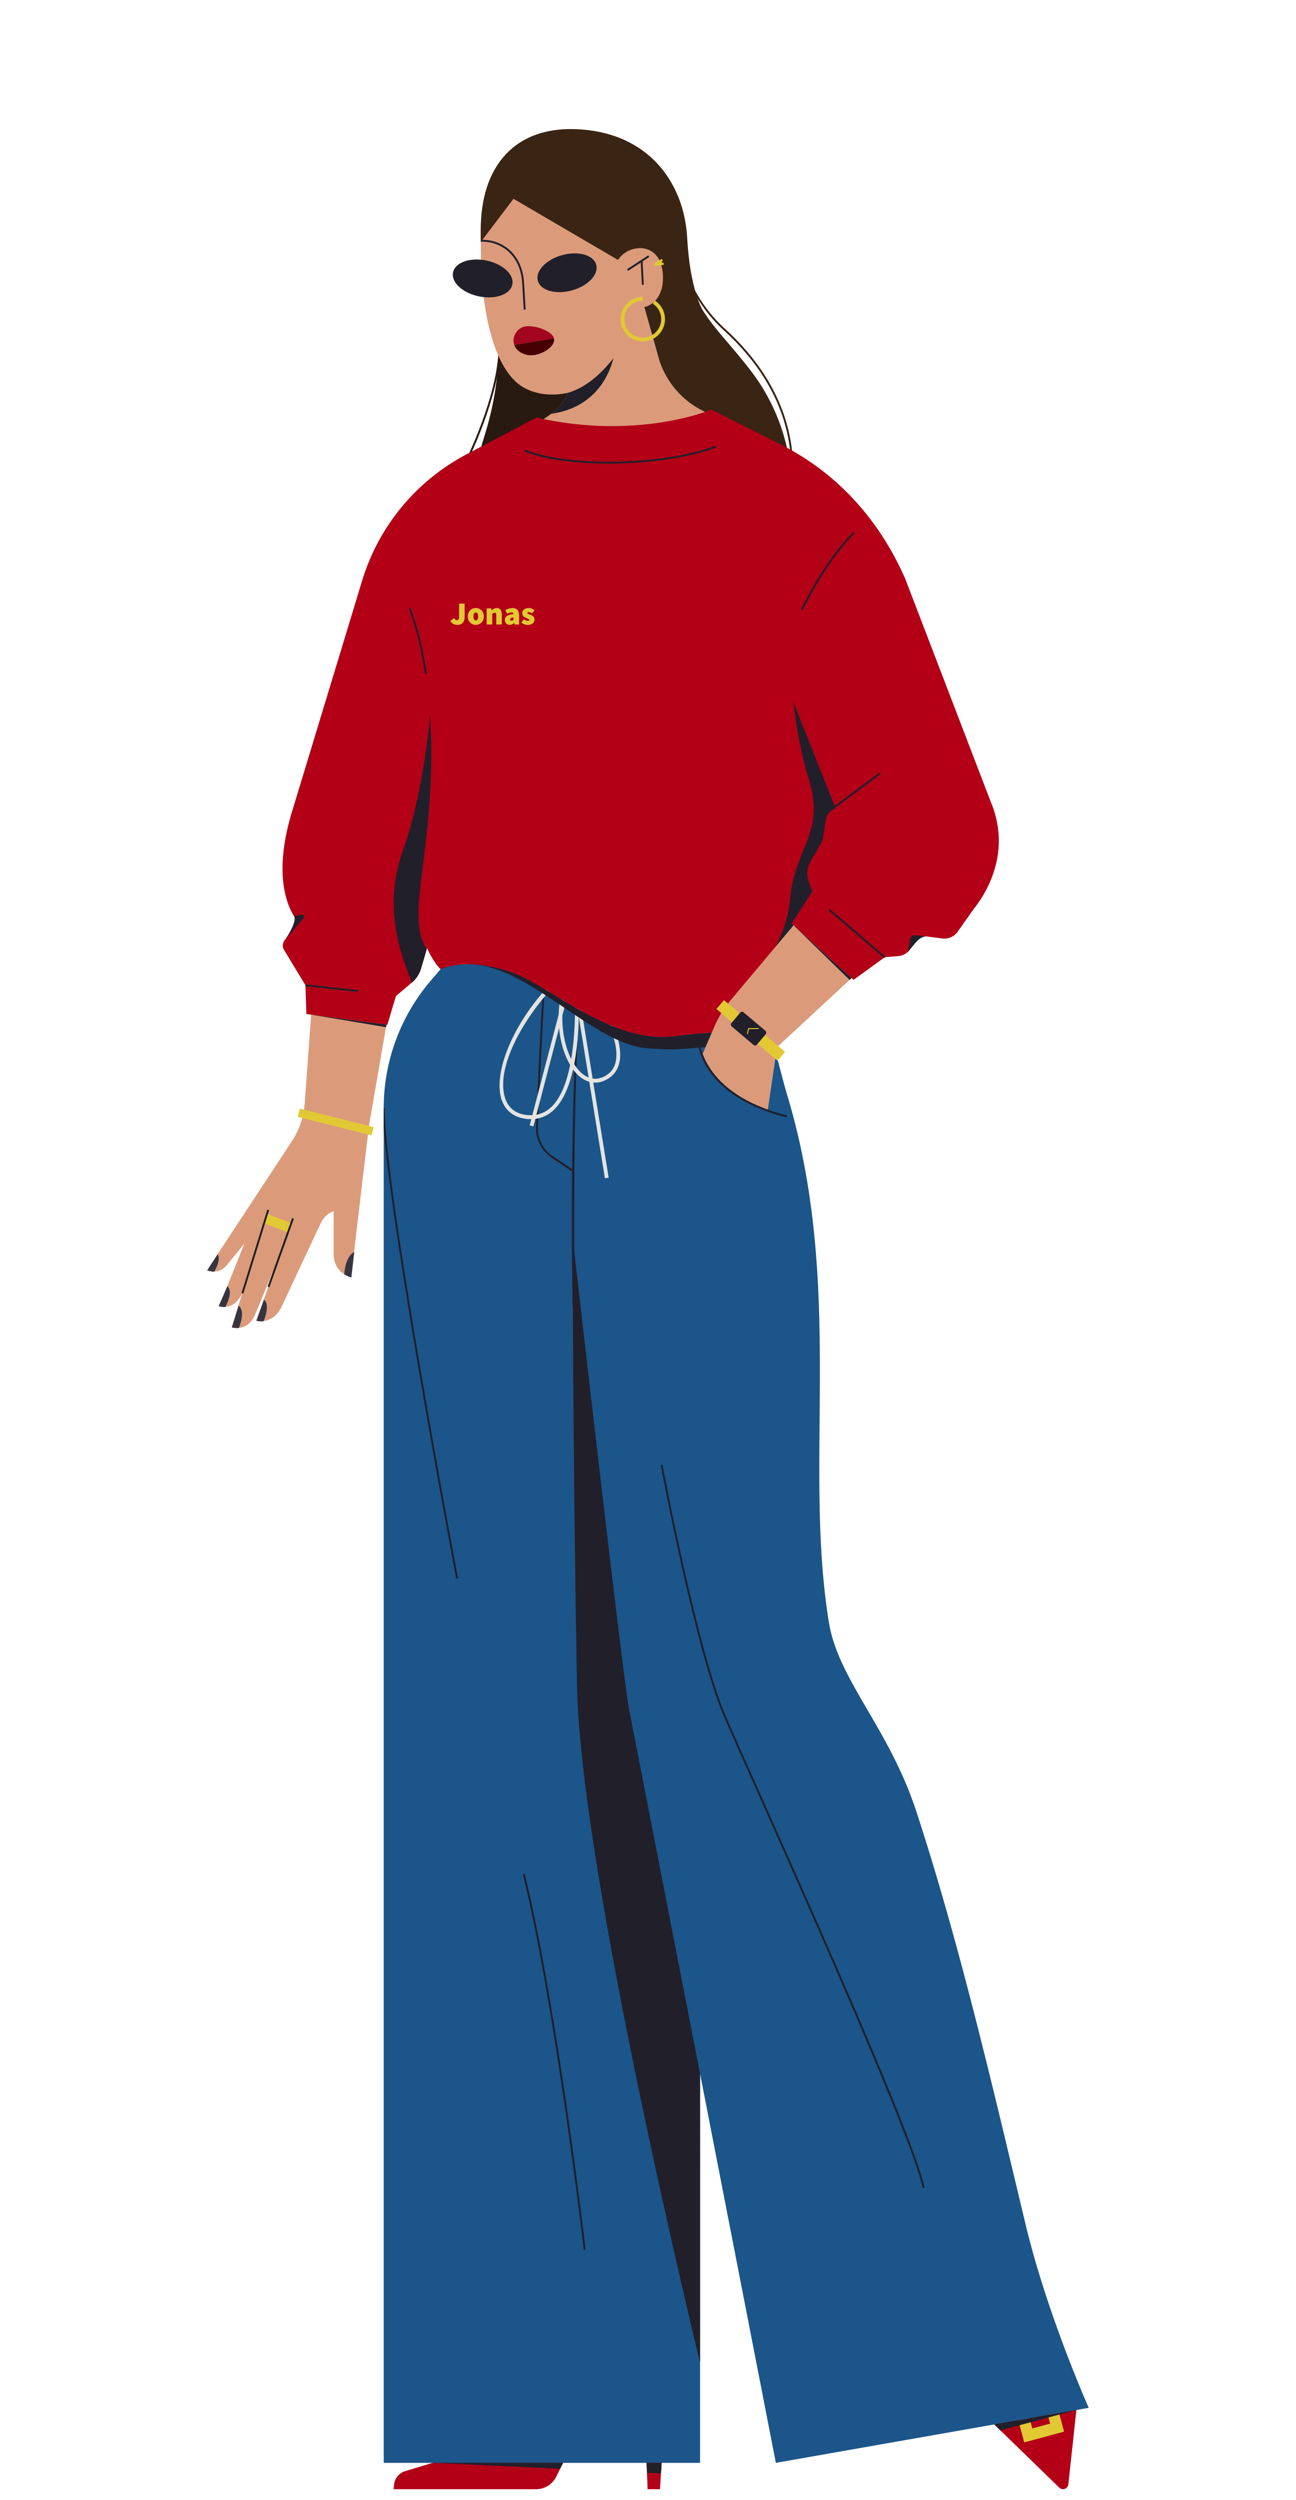 <svg id="_главная_страница" xmlns="http://www.w3.org/2000/svg" viewBox="0 0 342 659.42"><defs><style>.cls-3{fill:#b30017}.cls-4{fill:#e2c934}.cls-5{fill:#db9b7b}.cls-7{fill:#211f2a}.cls-9{fill:#363441}.cls-11{fill:#281a10}.cls-12{fill:#3a2413}</style></defs><path class="cls-11" d="M123.93 120.44l-.45-.22c.09-.19 9.12-18.87 7.98-30.89l.5-.05c1.15 12.16-7.93 30.96-8.02 31.15z"/><path class="cls-11" d="M130.96 82.35c.82 6.71 1.67 17.99-3.54 33.99-4.15 12.75 11.8 5.92 11.8 5.92l21.64-8.38-7.62-17.98-22.28-13.54z"/><path class="cls-12" d="M206.51 138.27l-.45-.21c.03-.07 3.03-6.66 2.67-16.19-.33-8.79-3.68-21.96-17.72-34.75-7.8-7.1-10.88-15.78-13.6-23.44-3.27-9.21-6.09-17.16-15.63-21.32l.2-.46c9.74 4.24 12.73 12.68 15.9 21.61 2.83 7.97 5.76 16.22 13.46 23.23 14.18 12.92 17.55 26.23 17.89 35.12.36 9.64-2.68 16.33-2.72 16.4z"/><path class="cls-5" d="M200.09 115.96l-16.12 10.58-35.18 2.16-3.81-7.61-11.36-6.05c4.04-1.36 7.07-2.8 9.34-4.19.94-.58 1.76-1.15 2.46-1.69 3.95-3.09 4.31-5.53 4.31-5.53l.26-6.11v-.05l.03-.77 15.39-10.79 1.58-1.11 1.1-.77 1.36-.95.02-.02.14-3.51 4.32 15.36c1.82 5.73 5.83 10.5 11.16 13.27l6.35 3.3 1.05.55 7.59 3.94zm-89.85 106.5l-24.1-9.97-5.74 78.58c-.26 3.53-1.41 6.93-3.36 9.89L57.42 330.8l-2.74 4.21s.77.38 1.83.37c.97 0 2.2-.34 3.26-1.61l4.71-5.74L60 339.2l-2.28 5.26s.7.3 1.68.24c.33-.01.69-.06 1.04-.18 1.05-.32 2.22-1.11 3.2-2.88l.28-.52-1.38 4.46-1.39 4.52s.79.24 1.86.14c1.35-.13 3.14-.84 4.23-3.36l2.2-5.29.55-1.34 3.77-9.09-2.95 8.25-1.43 4.02-1.76 4.9s.82.27 1.93.12c1.41-.18 3.6-1.08 4.89-4.09l10.13-21.58c.65-1.48 1.93-2.88 3.48-3.32v11.43c.06 2.82 1.51 4.37 2.77 5.19.88.57 1.66.78 1.82.83h.03l.77-6.75.1-.9 3.85-32.42 12.82-74.39z"/><path class="cls-9" d="M59.43 344.73c-.99.06-1.7-.24-1.7-.24l2.28-5.26c1.72 1.6-.58 5.51-.58 5.51zm3.62 5.52c-1.06.11-1.86-.14-1.86-.14l1.77-5.71c1.97 1.35.13 5.72.09 5.85zm6.53-1.79c-1.11.15-1.92-.13-1.92-.13l1.98-5.52c1.82 1.19-.06 5.65-.06 5.65zM56.52 335.4c-1.06 0-1.83-.37-1.83-.37l2.74-4.21c.89 1.41-.51 3.93-.9 4.59zm36.19 1.53h-.03c-.17-.05-.94-.26-1.82-.82.05-1.06.39-4.68 2.63-5.93l-.77 6.75z"/><path class="cls-7" d="M162.03 94.1c-.04.13-.1.26-.13.39-3.59 13.16-14.56 14.32-16.47 14.66 3.95-3.09 4.31-5.53 4.31-5.53-.11.03-.24.06-.38.08l.53-6.16.11-.03 12.03-3.41z"/><path class="cls-5" d="M177.35 60.24c-.25 3.68-1.27 7.83-2.6 12.64-.41 1.47-.84 3.01-1.29 4.61-.06.2-.11.39-.17.59-.05.17-.09.34-.14.51-.12.41-3.57 2.49-3.57 2.49l.48 1.58-.42.39c-.28.27-.52.49-.68.65-.14.13-.23.22-.24.22-.06.01-.32.51-.77 1.33-.32.61-.76 1.39-1.29 2.3-.14.25-.3.51-.46.77-1.09 1.82-2.54 4-4.3 6.17-2.93 3.6-6.32 6.99-10.9 8.74-.03.01-.75.28-1.26.39-.11.03-.24.06-.38.08-2.1.43-6.61.91-10.89-1.33-6.44-3.38-9.94-14.41-11.06-26.04-.11-1.08-.19-2.18-.26-3.27 0-.04-.01-.09-.01-.14l-.03-.45c-.01-.1-.01-.21-.02-.3-.08-1.42-.14-2.84-.16-4.2 0-.05-.01-.11-.01-.16 0-.19-.01-.38-.01-.57v-.75c-.02-.29-.02-.58-.02-.86-.01-.64-.02-1.27-.01-1.89-.02-1.14-.01-2.22 0-3.23 0-.26 0-.52.01-.77 0-.33.02-.66.03-.99.07-1.31.23-2.61.5-3.89.06-.29.12-.58.19-.87.02-.15.06-.3.1-.45.17-.66.37-1.32.6-1.96.17-.53.37-1.05.6-1.56.11-.29.24-.57.38-.85.91-1.74 2.04-3.42 3.41-4.9 2.49-2.71 5.75-5.56 10.52-7.02 5.25-.61 12.05.56 20.86 4.64 4.21 1.95 7.24 3.99 9.33 6.2 1.43 2.32 2.45 4.86 2.98 7.52.03.13.06.27.08.41.28 1.49.58 2.9.89 4.22z"/><path class="cls-12" d="M205.68 139.32c-7.38 8.19-14.96.13-21.49-12.92l15.9-10.44-7.59-3.94-1.05-.55-6.35-3.3a22.687 22.687 0 01-11.16-13.27l-4.32-15.36-.99.92c-1.94-7.07-2.77-8.83-2.77-8.83l.69-1.04 9.83-14.98c.03.13.06.27.08.41.28 1.49.58 2.9.89 4.22 5.44 22.93 10.53 24.2 20.89 37.69 12.01 15.65 12.64 35.62 7.44 41.39z"/><path class="cls-7" d="M138.21 81.65l-.44-7.36c-.63-7.52-6.06-10.73-10.83-10.53l-.02-.5c5.03-.2 10.69 3.14 11.35 11l.44 7.37-.5.03z"/><path class="cls-7" transform="rotate(-33.19 168.418 71.382)" d="M165.04 71.14h6.7v.5h-6.7z"/><path d="M146.2 89.24c-.49-2.04-5.62-3.77-8.02-3.04-2.11.64-3.16 3.11-2.45 4.77l10.47-1.73z" fill="#a30520"/><path d="M135.75 91.09c.67 1.77 3.19 3.18 6.02 2.4 2.54-.7 4.72-2.52 4.45-4.15 0-.03-.01-.07-.03-.1l-10.47 1.73s.01.07.03.12z" fill="#460003"/><path class="cls-7" transform="rotate(-2.92 169.094 73.997)" d="M169.22 70.91h.5v6.21h-.5z"/><path class="cls-5" d="M124.78 646.35l11.88-49.08a78.752 78.752 0 002.14-22.06l-1.71-38.65h34.95l-7.71 53.7-18 57.73-25.71 3.99 4.17-5.63z"/><path class="cls-3" d="M177.01 611.14l-2.41 38.43-.18 2.8-.26 4.16h-3.26l-.17-4.33-.1-2.63-1.11-28.86a16.083 16.083 0 00-10.87 8.56l-10.05 20.3-.78 1.56-1.03 2.09a5.94 5.94 0 01-5.33 3.31h-37.6l.16-1.33c.2-1.61 1.32-2.95 2.87-3.42l7.28-2.21 10.61-3.22s9.02 4.05 15.03-3.57c6.95-8.8 24.52-52.52 24.52-52.52l8.14 8.49c3.18 3.31 4.83 7.8 4.54 12.39z"/><path class="cls-9" transform="rotate(177.64 172.324 573.091)" d="M170.15 561.99h4.36v22.19h-4.36z"/><path class="cls-3" d="M256.88 634.1s7.67-1.31 15.71-2.89c3.46-.68 7.32-1.57 9.76-2.15 1.21-.29 2.33.71 2.2 1.95l-2.63 24.25a1.413 1.413 0 01-2.39.86l-22.65-22.02z"/><path class="cls-4" d="M275.84 634.51l1.28 4.71-4.71 1.28-1.28-4.71 4.71-1.28zm2.11-3.68l-10.51 2.85 2.85 10.51 10.51-2.85-2.85-10.51z"/><path d="M287.31 635.06s-10.88-24.28-16.64-48.26c-8.26-34.4-17.23-73.52-28.85-109-7.22-22.05-20.61-34.71-23.08-49.89-6.84-42.01 4.14-88.64-10.96-138.94-3.02-10.04-9.68-39.36-9.68-39.36l-68.46-9.69-16.03 18.81a51.666 51.666 0 00-12.35 33.52v357.33h83.48V546.94l20 102.64 82.58-14.52z" fill="#1b5589"/><path class="cls-7" d="M184.73 623.1s-31.61-129.13-32.48-178.83c-1.12-63.79-1.12-116.4-1.12-116.4l.41 2.23s0 .03.01.08c0 .03.01.06.01.1l.02.14c.74 6.52 12.77 111.63 14.33 119.91l18.82 96.6v76.17z"/><path class="cls-7" d="M153.34 261.38l-.5-.05c-1.16 10.81-1.65 29.86-1.86 47.04l-5.04-3.37a8.933 8.933 0 01-3.99-7.73c.01-.34 1.37-33.74 2.42-44.76l-.5-.05c-1.04 11.03-2.4 44.45-2.42 44.79a9.474 9.474 0 004.21 8.17l5.31 3.56c-.22 19.01.15 35.58.15 35.9h.5c0-.61-.74-60.58 1.71-83.48z"/><path d="M152.27 254.32c0-.08-.01-.14-.02-.18l-.09-.91-.46.37-.23-.29-.1.18-.09-.57-.35 1.33c-14.06 11.56-21.01 27.59-18.66 35.48.95 3.18 3.31 5.05 6.82 5.4.34.03.68.05 1.01.05h.11l-.43 1.64.97.25.52-1.97c1.92-.24 3.63-1.1 5.08-2.56 2.38-2.39 3.9-6.18 4.87-10.47.29.4.6.76.92 1.1 1.05 1.1 2.18 1.81 3.36 2.15l4.13 25.46.99-.16-4.07-25.1c.17.02.34.03.51.03.93 0 1.88-.23 2.82-.71 1.91-.96 3.11-2.5 3.57-4.58 1.86-8.4-9.07-23.17-11.19-25.93zm-1.54 24.99c-1.55-3.07-2.42-7.12-2.33-11.46l2.65-10.12.65 3.99c.14 4.94.05 11.59-.96 17.59zm-11.54 14.8c-3.12-.31-5.13-1.88-5.96-4.69-2.6-8.74 6.36-23.72 16.63-32.96-1.58 3.62-2.34 7.47-2.44 11.16l-6.94 26.51c-.42.02-.85.02-1.29-.02zm6.46-2.3c-1.19 1.19-2.56 1.92-4.1 2.21l5.99-22.87c.34 3.75 1.37 7.15 2.91 9.72-.91 4.53-2.4 8.54-4.8 10.95zm7.23-9.35c-.49-.52-.94-1.12-1.36-1.78.79-4.06 1.13-8.45 1.22-12.48l2.59 15.99c-.98-.39-1.81-1.05-2.45-1.73zm9.6-2.43c-.4 1.79-1.39 3.07-3.05 3.9-1.11.56-2.13.68-3.04.55l-3.67-22.66c-.07-2.31-.19-4.24-.29-5.6 3.28 4.51 11.6 16.82 10.05 23.81z" fill="#e5e4e1"/><path class="cls-7" d="M187.83 272.39l-1.64 3.78c-4.91.38-8.55.97-15.83.25-13.95-1.39-29.95-20.83-45.31-22.04 3.01.14 6.72.8 11.03 2.47 9.38 3.64 25.78 18.54 41.81 16.47 3.75-.49 7.05-.78 9.94-.93zm-66.97 143.86l-.49.1c-.18-.95-16.88-89.29-19.12-118.71v-5.39h.25c0 21.59 19.17 122.98 19.36 124zm-6.69 233.32h34.43l-.78 1.56-33.65-1.56zm60.43 0l-.18 2.8-3.69-.17-.1-2.63h3.97zm68.89-72.49c-2.77-12.8-28.14-69.68-43.3-103.66-3.98-8.92-7.12-15.97-9.04-20.38-7.63-17.56-16.71-66.17-16.8-66.66l.49-.09c.09.49 9.17 49.04 16.77 66.55 1.91 4.41 5.06 11.45 9.04 20.37 15.17 34 40.55 90.91 43.33 103.76l-.49.11z"/><path class="cls-12" d="M186.59 83.56s-4.31-4.26-5.25-20.87c-.78-13.86-9.37-26.43-26.27-28.39-18.26-2.11-27.82 8.64-28.19 25.19v.24c-.01.26-.01.52-.01.78-.01 1.01-.02 2.09 0 3.22s.01.06.01.08l8.63-11.38 31.04 18.16 5.13 3.48c1.61-2.04 2.81-4.17 3.65-6.34l6.51 23.75 4.75-7.92z"/><path class="cls-5" d="M162.37 72.23c.58 3.54 2.41 8.41 6.21 8.83 2.97.33 6.2-2.33 6.36-7.21.16-4.81-1.77-7.8-5.1-8.33-3.78-.6-8.18 2.47-7.48 6.71z"/><path class="cls-7" transform="rotate(-33.19 168.409 69.388)" d="M165.04 69.14h6.7v.5h-6.7z"/><path class="cls-7" transform="rotate(-2.92 169.15 71.84)" d="M169.22 68.91h.5v6.21h-.5z"/><path class="cls-4" d="M174.99 69.39h-.13v.01c-.45.05-.54-.38-.21-.59l.11-.07-.19-.3-1.96 1.21.11.33 2.29-.25-.04-.35z"/><path class="cls-4" d="M172.65 70.12l-.18-.51 2.15-1.33.32.51-.22.14c-.13.08-.16.18-.14.25.03.08.13.12.26.11l.25-.03.06.6-2.51.27zm.12-.41l.05.14 2.06-.22v-.1c-.27.03-.48-.08-.54-.28-.06-.2.03-.41.24-.54s-.05-.09-.05-.09l-1.77 1.1zm-3.15 20.33c-3.23 0-5.86-2.63-5.86-5.86s2.63-5.86 5.86-5.86v1c-2.68 0-4.86 2.18-4.86 4.86s2.18 4.86 4.86 4.86 4.86-2.18 4.86-4.86c0-1.66-.83-3.18-2.22-4.08l.54-.84a5.847 5.847 0 012.68 4.92c0 3.23-2.63 5.86-5.86 5.86z"/><ellipse class="cls-7" cx="149.63" cy="71.95" rx="7.99" ry="4.83" transform="rotate(-15.4 149.6 71.93)"/><ellipse class="cls-7" cx="127.36" cy="73.44" rx="4.83" ry="7.99" transform="rotate(-78.44 127.366 73.433)"/><path class="cls-7" d="M284.04 635.63l-20.05 5.38-1.61-1.57 21.66-3.81zm-86.71-377.21l1.4-1.2c-.76.7-1.28 1.11-1.4 1.2z"/><path class="cls-3" d="M220.5 186.32l-5.7-13.62-27.06-64.67s-19.27 8.2-46.17 2.1l-18.46 9.7a56.072 56.072 0 00-27.55 33.33l-18.67 61.47v.01c-4.61 15.58-1.31 23.8.7 27.01.68 1.08.59 2.48-.21 3.48l-2.26 2.85c-.58.74-.65 1.76-.17 2.56l5.65 9.31.25 7.6 21.37 2.85 2.26-7.59 4.21-3.56c1.16-.97 2-2.26 2.42-3.71l1.5-5.1.08-.28c1.07 2.35 2.26 4.24 3.55 5.56 0 0 7.46-3.59 19.84 1.22 9.38 3.64 25.78 18.54 41.81 16.47 28.63-3.7 30.58 3.97 33.02-4.66 2.77-9.81 5.45-19.11 6.9-27.81.12-.73.24-1.47.35-2.19 3.69-23.81 2.34-52.33 2.34-52.33z"/><path class="cls-7" d="M220.42 212.91l-.71.68c-.97.64-1.63 1.66-1.81 2.82l-.66 4.32c-.09.65-.31 1.27-.64 1.84l-2.77 4.82a5.8 5.8 0 00-.45 4.86l1 2.87-5.5 8.47 2.79 2.53-12.94 11.11c2.79-2.61 8.76-9.35 9.74-19.99 1.29-13.96 9.36-17.48 4.98-31.67-2.16-6.99-3.42-14.79-4.14-20.61l11.11 27.95z"/><path class="cls-4" transform="rotate(21.06 73.165 322.65)" d="M69.58 321.3h7.14v2.58h-7.14z"/><path d="M71.09 339.51l-.48-.17 6.47-18.06.47.17-6.46 18.06zm-6.88 1.67l-.47-.15 6.8-22 .48.15-6.81 22z" fill="#1f1e1e"/><path class="cls-4" transform="rotate(14.07 88.59 295.887)" d="M78.55 294.82h20.06v2.23H78.55z"/><path class="cls-5" d="M235.2 248.25l-30.15 27.95-2.42 16.47c-11.51-4.11-15.69-10.59-17.21-14.7l3.15-7.31a27.47 27.47 0 014.23-6.85l26.82-31.92 15.58 16.36z"/><path class="cls-3" d="M261.6 211.87l-22.75-59.29c-6.92-15.67-17.97-27.86-32.9-35.38l-18.21-9.17 16.74 64.78 15.94 40.1-.71.67c-.97.64-1.63 1.66-1.81 2.82l-.66 4.32c-.09.65-.31 1.27-.64 1.84l-2.77 4.82a5.8 5.8 0 00-.45 4.86l1 2.87-5.49 8.47 16.35 14.86 8.25-5.97 3.66-.31c1.18-.11 2.26-.73 2.94-1.72l1.52-2.21c.63-.92 1.73-1.4 2.83-1.26l4.18.56c1.5.2 2.99-.4 3.94-1.57l4.27-6.04c.71-.89 1.48-1.95 2.23-3.16.62-.99 1.23-2.09 1.79-3.28 2.63-5.56 4.18-13.1.76-21.61z"/><path class="cls-7" transform="rotate(-83.81 87.54 260.61)" d="M87.27 253.65h.5v13.91h-.5z"/><path class="cls-7" d="M207.63 294.71c-12.16-3.03-17.92-8.45-20.61-12.46-2.93-4.37-2.97-7.97-2.97-8.12h.5c0 .14.29 14.39 23.2 20.1l-.12.48zm-53.58 298.71c-.07-.64-7.59-64.72-16.07-99.09l.49-.12c8.49 34.4 16.01 98.51 16.08 99.15l-.5.06zM75.24 247.86l4.9-5.71c.36-.42-.02-1.05-.55-.93l-2 .43s1.09 1.04-2.35 6.2zm164.32 3.19l.61-3.4c.11-.63.69-1.06 1.32-.99l2.93.31c-2.22.09-3.5 2.82-4.87 4.08z"/><path class="cls-7" transform="rotate(-49.45 226.174 246.204)" d="M225.9 236.55h.5v19.31h-.5z"/><path class="cls-7" transform="rotate(-36.65 225.287 209.105)" d="M216.65 208.87H234v.5h-17.35z"/><path class="cls-7" d="M112.61 250.34l-1.5 5.1a7.58 7.58 0 01-2.42 3.71c-2.1-5.64-8.06-18.81-2.42-34.6s7.23-35.87 7.23-35.87c2.06 33.96-7.02 52.5-.88 61.66z"/><path class="cls-4" transform="rotate(40.24 198.102 271.797)" d="M187.54 270.24h21.12v3.07h-21.12z"/><rect class="cls-7" x="193.13" y="268.87" width="8.81" height="4.86" rx=".62" ry=".62" transform="rotate(40.24 197.536 271.308)"/><path class="cls-4" d="M197.25 272.7h-.03c-.07-.01-.11-.08-.09-.15l.31-1.37 2.68-.03c.07 0 .12.05.12.12 0 .07-.05.12-.12.13l-2.48.03-.26 1.18c-.01.06-.06.1-.12.1zm-78.4-108.93l.99-.74c.19.36.46.53.7.53.39 0 .61-.19.61-.88v-3.48h1.46v3.6c0 1.1-.59 2.02-1.87 2.02-.9 0-1.48-.34-1.89-1.05zm4.6-1.18c0-1.41 1.02-2.23 2.11-2.23s2.11.82 2.11 2.23-1.02 2.23-2.11 2.23-2.11-.82-2.11-2.23zm2.72 0c0-.64-.17-1.05-.61-1.05s-.61.41-.61 1.05.17 1.05.61 1.05.61-.41.61-1.05zm2.26-2.12h1.19l.1.51h.03c.34-.32.77-.61 1.34-.61.94 0 1.33.68 1.33 1.73v2.62h-1.46v-2.43c0-.54-.14-.68-.42-.68-.27 0-.42.12-.65.32v2.79h-1.46v-4.25zm4.78 3.04c0-.88.68-1.38 2.31-1.55-.03-.3-.22-.44-.59-.44-.31 0-.63.12-1.07.36l-.51-.95c.59-.36 1.21-.56 1.87-.56 1.11 0 1.77.6 1.77 1.99v2.36h-1.19l-.1-.41h-.03c-.34.31-.71.51-1.17.51-.8 0-1.28-.61-1.28-1.31zm2.31-.1v-.58c-.7.1-.92.32-.92.56 0 .2.14.31.39.31.24 0 .37-.12.53-.29zm2.07.82l.65-.9c.39.29.74.42 1.04.42s.42-.08.42-.25c0-.22-.39-.32-.82-.49-.49-.2-1.07-.56-1.07-1.26 0-.83.68-1.38 1.68-1.38.7 0 1.19.28 1.56.56l-.65.87c-.31-.22-.6-.36-.87-.36-.25 0-.37.07-.37.24 0 .22.37.31.8.46.51.19 1.09.51 1.09 1.28s-.63 1.41-1.82 1.41c-.54 0-1.21-.24-1.65-.59z"/><path class="cls-7" d="M160.62 122.26c-8.7 0-16.95-1.04-22.25-3.18l.19-.46c11.42 4.62 36.77 4.08 50.23-1.05l.18.47c-7.32 2.79-18.13 4.23-28.35 4.23z"/><path d="M225.32 140.49c-5.55 5.71-10.09 12.97-13.73 20.39m-103.47-.42c2.11 5.66 3.32 11.08 4.25 17.23" fill="none" stroke="#211f2a" stroke-miterlimit="10" stroke-width=".5"/><path class="cls-7" d="M209.4 244.05l15.31 13.92-.51.48-14.8-14.4zM102 270.27l-19.88-2.65 19.77 3.3.11-.65z"/></svg>